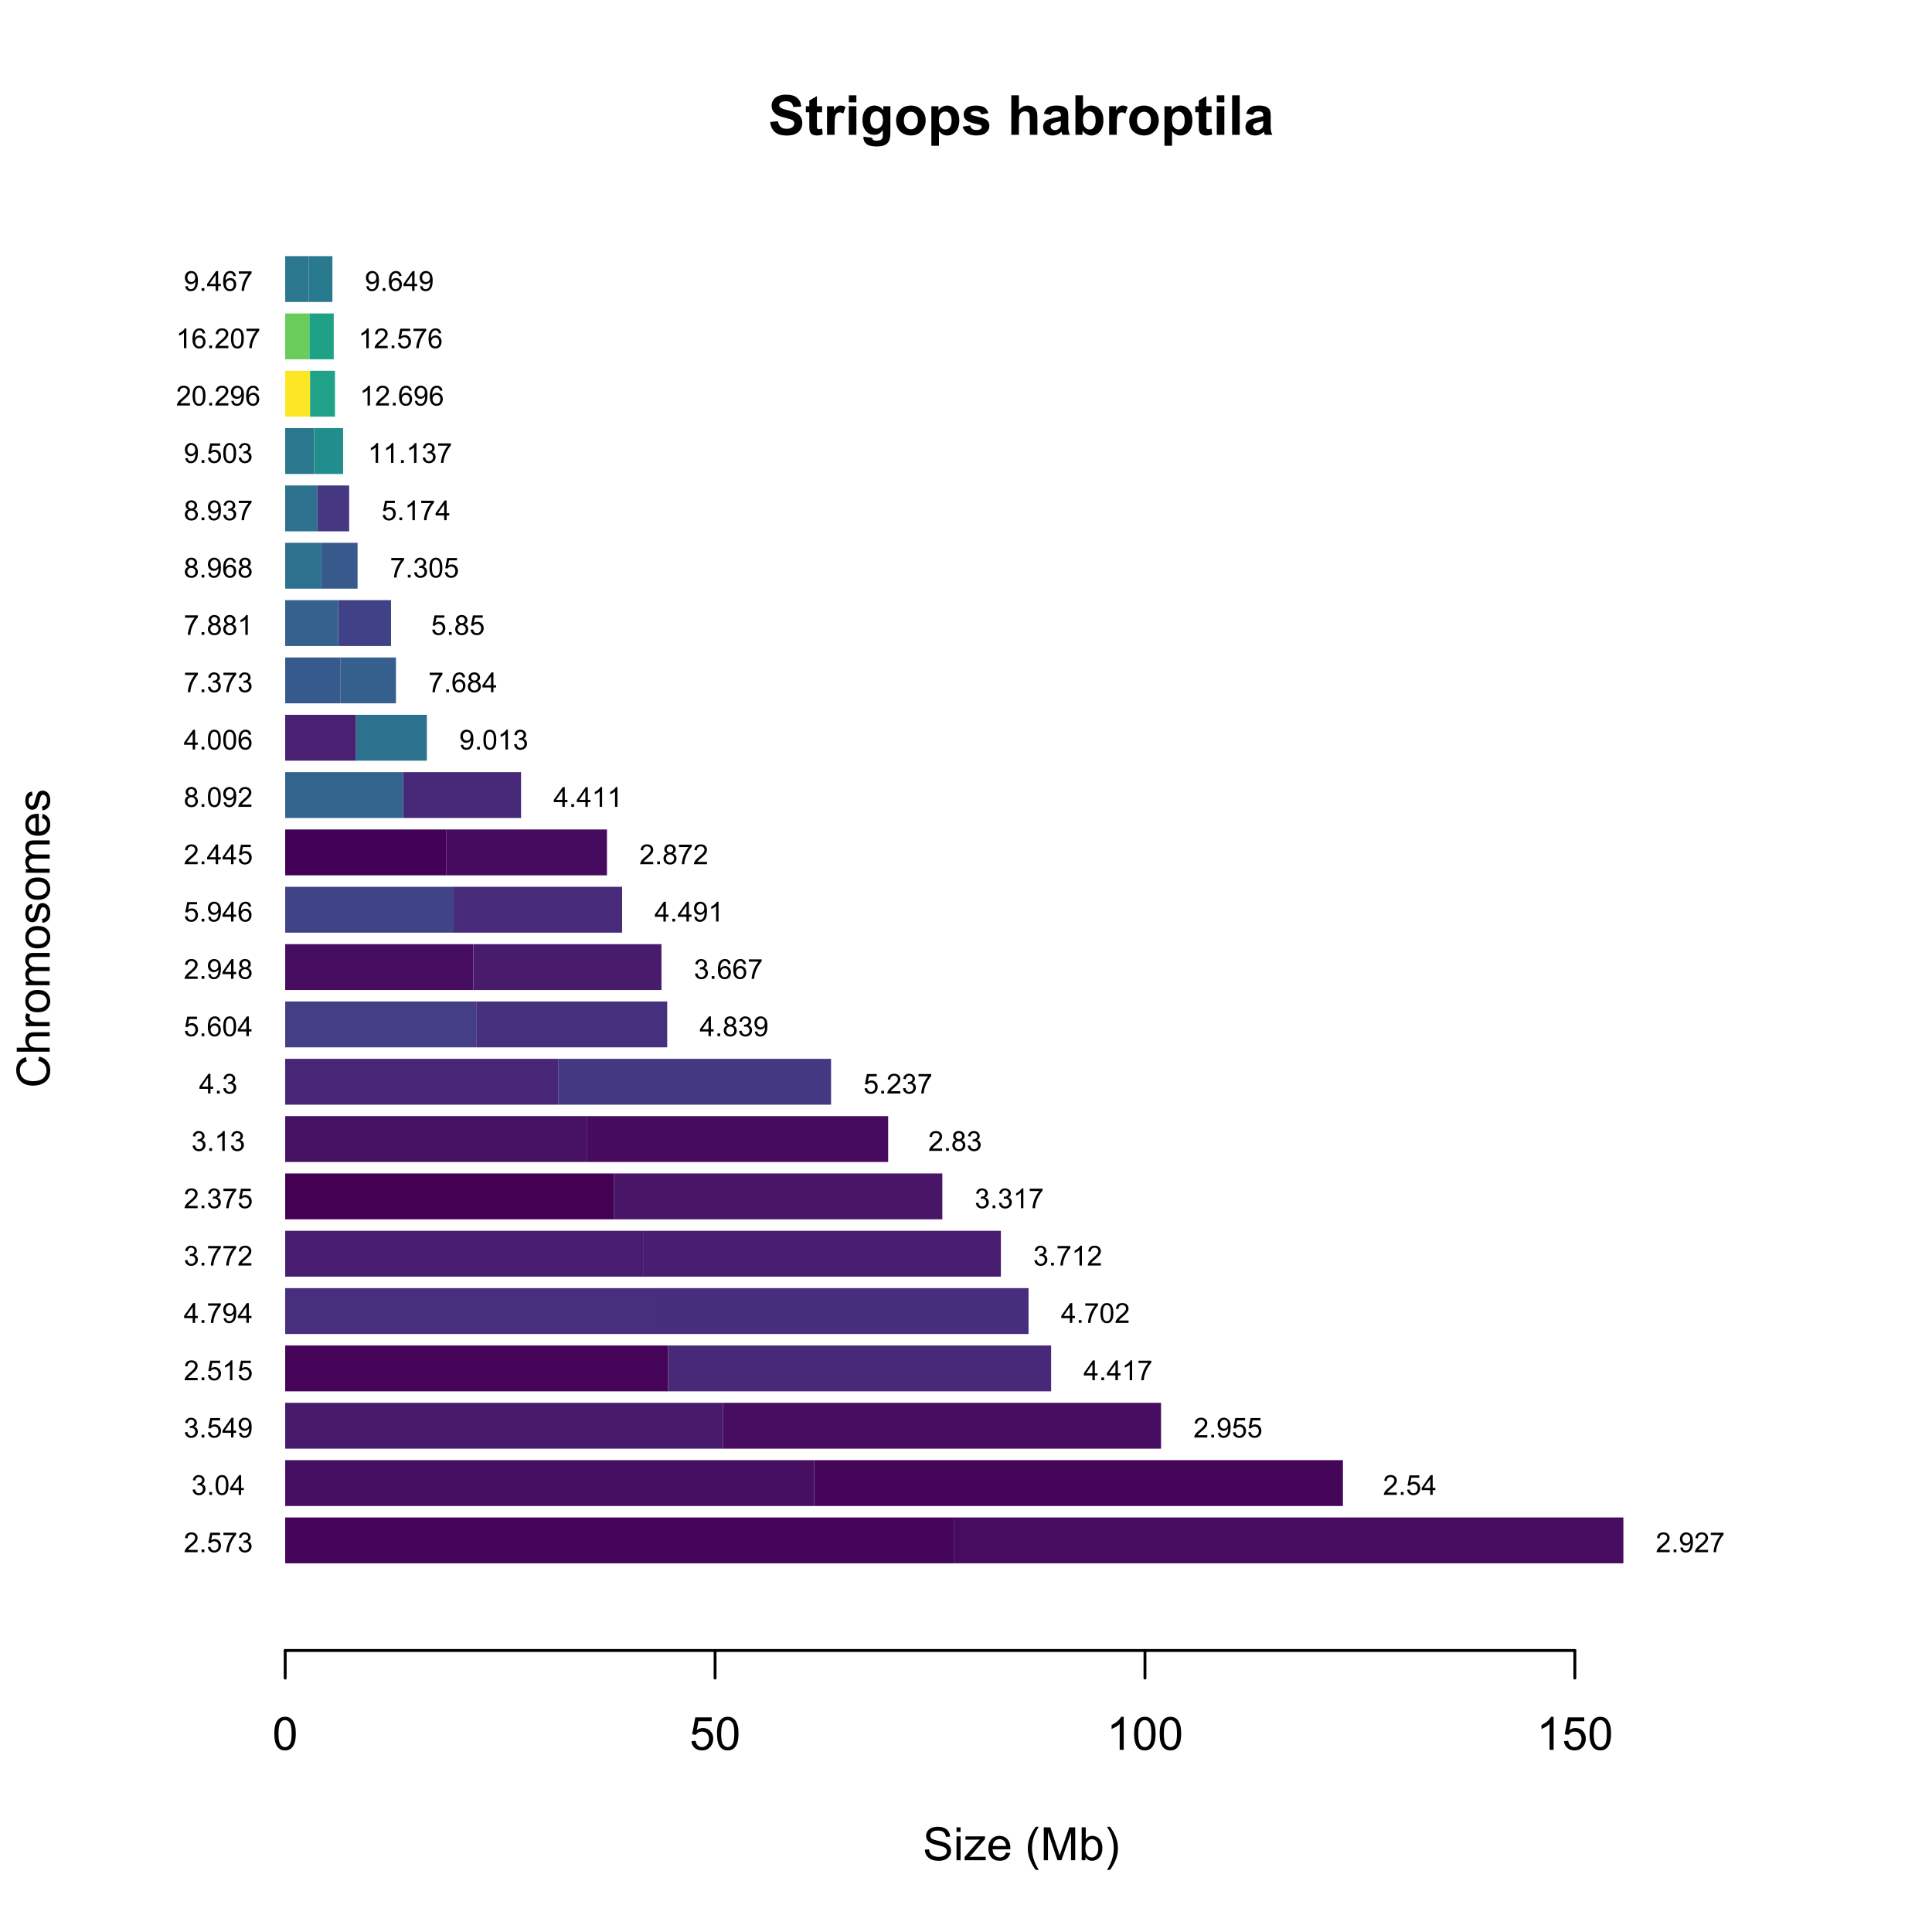 <?xml version="1.0" encoding="UTF-8"?>
<svg xmlns="http://www.w3.org/2000/svg" xmlns:xlink="http://www.w3.org/1999/xlink" width="504" height="504" viewBox="0 0 504 504">
<defs>
<g>
<g id="glyph-0-0">
<path d="M 0.52 -3.355 L 2.547 -3.551 C 2.668 -2.871 2.914 -2.371 3.285 -2.055 C 3.66 -1.734 4.164 -1.574 4.797 -1.574 C 5.465 -1.574 5.969 -1.715 6.309 -2 C 6.648 -2.285 6.82 -2.617 6.82 -2.996 C 6.82 -3.238 6.75 -3.445 6.605 -3.617 C 6.461 -3.789 6.215 -3.938 5.855 -4.062 C 5.613 -4.148 5.059 -4.297 4.191 -4.516 C 3.074 -4.789 2.293 -5.129 1.844 -5.535 C 1.211 -6.102 0.895 -6.793 0.895 -7.609 C 0.895 -8.133 1.043 -8.625 1.34 -9.082 C 1.637 -9.539 2.066 -9.887 2.625 -10.125 C 3.188 -10.363 3.863 -10.484 4.656 -10.484 C 5.949 -10.484 6.922 -10.199 7.574 -9.633 C 8.23 -9.066 8.574 -8.309 8.605 -7.363 L 6.523 -7.27 C 6.438 -7.801 6.246 -8.18 5.953 -8.414 C 5.66 -8.645 5.219 -8.762 4.633 -8.762 C 4.027 -8.762 3.555 -8.637 3.215 -8.387 C 2.992 -8.23 2.883 -8.016 2.883 -7.75 C 2.883 -7.504 2.984 -7.297 3.191 -7.121 C 3.453 -6.902 4.094 -6.672 5.105 -6.434 C 6.117 -6.195 6.867 -5.945 7.352 -5.691 C 7.836 -5.438 8.215 -5.086 8.492 -4.645 C 8.766 -4.203 8.902 -3.652 8.902 -3.004 C 8.902 -2.41 8.738 -1.859 8.41 -1.344 C 8.082 -0.828 7.617 -0.445 7.016 -0.191 C 6.418 0.059 5.668 0.184 4.773 0.184 C 3.473 0.184 2.469 -0.117 1.773 -0.719 C 1.074 -1.324 0.656 -2.199 0.52 -3.355 Z M 0.52 -3.355 "/>
</g>
<g id="glyph-0-1">
<path d="M 4.457 -7.469 L 4.457 -5.891 L 3.109 -5.891 L 3.109 -2.883 C 3.109 -2.273 3.121 -1.918 3.145 -1.816 C 3.172 -1.715 3.23 -1.633 3.32 -1.566 C 3.414 -1.504 3.523 -1.469 3.656 -1.469 C 3.84 -1.469 4.105 -1.531 4.449 -1.66 L 4.621 -0.125 C 4.16 0.07 3.641 0.168 3.059 0.168 C 2.703 0.168 2.383 0.109 2.094 -0.012 C 1.809 -0.129 1.598 -0.285 1.465 -0.473 C 1.332 -0.664 1.238 -0.922 1.188 -1.246 C 1.145 -1.473 1.125 -1.938 1.125 -2.637 L 1.125 -5.891 L 0.219 -5.891 L 0.219 -7.469 L 1.125 -7.469 L 1.125 -8.949 L 3.109 -10.105 L 3.109 -7.469 Z M 4.457 -7.469 "/>
</g>
<g id="glyph-0-2">
<path d="M 2.926 0 L 0.949 0 L 0.949 -7.469 L 2.785 -7.469 L 2.785 -6.406 C 3.098 -6.906 3.379 -7.238 3.633 -7.398 C 3.883 -7.555 4.168 -7.637 4.484 -7.637 C 4.938 -7.637 5.371 -7.512 5.785 -7.262 L 5.176 -5.539 C 4.844 -5.758 4.531 -5.863 4.246 -5.863 C 3.969 -5.863 3.734 -5.789 3.543 -5.637 C 3.352 -5.484 3.199 -5.207 3.09 -4.809 C 2.98 -4.41 2.926 -3.578 2.926 -2.305 Z M 2.926 0 "/>
</g>
<g id="glyph-0-3">
<path d="M 1.035 -8.48 L 1.035 -10.309 L 3.008 -10.309 L 3.008 -8.48 L 1.035 -8.48 M 1.035 0 L 1.035 -7.469 L 3.008 -7.469 L 3.008 0 Z M 1.035 0 "/>
</g>
<g id="glyph-0-4">
<path d="M 0.852 0.492 L 3.109 0.766 C 3.145 1.027 3.23 1.211 3.367 1.309 C 3.555 1.449 3.852 1.52 4.254 1.52 C 4.77 1.52 5.156 1.441 5.414 1.285 C 5.586 1.184 5.719 1.016 5.809 0.789 C 5.867 0.625 5.898 0.32 5.898 -0.121 L 5.898 -1.211 C 5.309 -0.402 4.562 0 3.664 0 C 2.66 0 1.867 -0.426 1.281 -1.273 C 0.82 -1.941 0.59 -2.777 0.59 -3.777 C 0.59 -5.027 0.891 -5.984 1.492 -6.645 C 2.098 -7.305 2.844 -7.637 3.742 -7.637 C 4.664 -7.637 5.426 -7.23 6.027 -6.418 L 6.027 -7.469 L 7.875 -7.469 L 7.875 -0.766 C 7.875 0.113 7.801 0.773 7.656 1.211 C 7.512 1.645 7.309 1.988 7.047 2.234 C 6.781 2.484 6.434 2.68 5.992 2.82 C 5.555 2.961 5 3.031 4.332 3.031 C 3.066 3.031 2.168 2.812 1.637 2.379 C 1.109 1.945 0.844 1.398 0.844 0.73 C 0.844 0.664 0.848 0.586 0.852 0.492 M 2.617 -3.887 C 2.617 -3.098 2.77 -2.516 3.074 -2.148 C 3.383 -1.781 3.762 -1.598 4.211 -1.598 C 4.695 -1.598 5.102 -1.785 5.434 -2.164 C 5.77 -2.539 5.934 -3.098 5.934 -3.84 C 5.934 -4.613 5.773 -5.188 5.457 -5.562 C 5.137 -5.938 4.734 -6.125 4.246 -6.125 C 3.773 -6.125 3.383 -5.941 3.074 -5.57 C 2.77 -5.203 2.617 -4.645 2.617 -3.887 Z M 2.617 -3.887 "/>
</g>
<g id="glyph-0-5">
<path d="M 0.578 -3.84 C 0.578 -4.496 0.738 -5.129 1.062 -5.746 C 1.387 -6.359 1.844 -6.828 2.438 -7.152 C 3.027 -7.473 3.691 -7.637 4.422 -7.637 C 5.551 -7.637 6.477 -7.27 7.199 -6.535 C 7.922 -5.801 8.281 -4.875 8.281 -3.754 C 8.281 -2.625 7.918 -1.688 7.188 -0.945 C 6.461 -0.203 5.543 0.168 4.438 0.168 C 3.754 0.168 3.098 0.016 2.477 -0.297 C 1.855 -0.605 1.387 -1.059 1.062 -1.656 C 0.738 -2.254 0.578 -2.98 0.578 -3.84 M 2.602 -3.734 C 2.602 -2.992 2.777 -2.426 3.129 -2.031 C 3.48 -1.637 3.914 -1.441 4.43 -1.441 C 4.945 -1.441 5.379 -1.637 5.727 -2.031 C 6.074 -2.426 6.25 -2.996 6.25 -3.746 C 6.25 -4.48 6.074 -5.043 5.727 -5.434 C 5.379 -5.828 4.945 -6.027 4.43 -6.027 C 3.914 -6.027 3.48 -5.828 3.129 -5.434 C 2.777 -5.043 2.602 -4.473 2.602 -3.734 Z M 2.602 -3.734 "/>
</g>
<g id="glyph-0-6">
<path d="M 0.977 -7.469 L 2.82 -7.469 L 2.82 -6.371 C 3.059 -6.746 3.383 -7.051 3.789 -7.285 C 4.199 -7.52 4.648 -7.637 5.148 -7.637 C 6.016 -7.637 6.75 -7.297 7.355 -6.617 C 7.961 -5.938 8.262 -4.988 8.262 -3.777 C 8.262 -2.527 7.957 -1.559 7.348 -0.867 C 6.738 -0.176 6 0.168 5.133 0.168 C 4.719 0.168 4.348 0.086 4.012 -0.078 C 3.676 -0.242 3.324 -0.523 2.953 -0.922 L 2.953 2.84 L 0.977 2.84 L 0.977 -7.469 M 2.934 -3.859 C 2.934 -3.02 3.098 -2.402 3.43 -2 C 3.766 -1.598 4.168 -1.398 4.648 -1.398 C 5.105 -1.398 5.488 -1.582 5.793 -1.949 C 6.098 -2.32 6.25 -2.922 6.25 -3.762 C 6.25 -4.543 6.094 -5.125 5.781 -5.504 C 5.465 -5.887 5.078 -6.074 4.613 -6.074 C 4.129 -6.074 3.73 -5.887 3.41 -5.516 C 3.09 -5.145 2.934 -4.59 2.934 -3.859 Z M 2.934 -3.859 "/>
</g>
<g id="glyph-0-7">
<path d="M 0.336 -2.129 L 2.32 -2.434 C 2.406 -2.047 2.574 -1.758 2.832 -1.559 C 3.09 -1.359 3.453 -1.258 3.918 -1.258 C 4.426 -1.258 4.812 -1.352 5.07 -1.539 C 5.242 -1.672 5.328 -1.848 5.328 -2.066 C 5.328 -2.219 5.281 -2.34 5.188 -2.441 C 5.09 -2.535 4.871 -2.621 4.527 -2.699 C 2.934 -3.051 1.926 -3.371 1.496 -3.664 C 0.906 -4.066 0.613 -4.625 0.613 -5.344 C 0.613 -5.992 0.867 -6.535 1.379 -6.977 C 1.891 -7.414 2.68 -7.637 3.754 -7.637 C 4.777 -7.637 5.535 -7.469 6.031 -7.137 C 6.531 -6.805 6.871 -6.312 7.059 -5.66 L 5.195 -5.316 C 5.117 -5.605 4.965 -5.828 4.742 -5.984 C 4.52 -6.137 4.203 -6.215 3.789 -6.215 C 3.27 -6.215 2.898 -6.145 2.672 -5.996 C 2.523 -5.895 2.445 -5.762 2.445 -5.598 C 2.445 -5.457 2.512 -5.336 2.645 -5.238 C 2.82 -5.105 3.438 -4.922 4.488 -4.684 C 5.543 -4.445 6.277 -4.152 6.695 -3.805 C 7.105 -3.453 7.312 -2.961 7.312 -2.336 C 7.312 -1.648 7.027 -1.062 6.453 -0.57 C 5.883 -0.078 5.035 0.168 3.918 0.168 C 2.898 0.168 2.094 -0.039 1.5 -0.449 C 0.91 -0.863 0.52 -1.422 0.336 -2.129 Z M 0.336 -2.129 "/>
</g>
<g id="glyph-0-8">
</g>
<g id="glyph-0-9">
<path d="M 3.004 -10.309 L 3.004 -6.52 C 3.641 -7.262 4.402 -7.637 5.289 -7.637 C 5.742 -7.637 6.152 -7.551 6.52 -7.383 C 6.883 -7.215 7.16 -7 7.344 -6.734 C 7.527 -6.473 7.656 -6.184 7.723 -5.863 C 7.793 -5.547 7.824 -5.051 7.824 -4.379 L 7.824 0 L 5.852 0 L 5.852 -3.945 C 5.852 -4.727 5.812 -5.223 5.738 -5.434 C 5.664 -5.645 5.531 -5.812 5.34 -5.938 C 5.148 -6.062 4.914 -6.125 4.625 -6.125 C 4.297 -6.125 4.004 -6.043 3.746 -5.887 C 3.488 -5.727 3.301 -5.484 3.18 -5.164 C 3.062 -4.844 3.004 -4.367 3.004 -3.742 L 3.004 0 L 1.027 0 L 1.027 -10.309 Z M 3.004 -10.309 "/>
</g>
<g id="glyph-0-10">
<path d="M 2.512 -5.188 L 0.719 -5.512 C 0.918 -6.234 1.266 -6.77 1.758 -7.117 C 2.25 -7.461 2.98 -7.637 3.953 -7.637 C 4.832 -7.637 5.488 -7.531 5.922 -7.324 C 6.352 -7.113 6.656 -6.848 6.832 -6.527 C 7.008 -6.207 7.094 -5.617 7.094 -4.762 L 7.074 -2.453 C 7.074 -1.797 7.105 -1.312 7.168 -1 C 7.23 -0.691 7.352 -0.355 7.523 0 L 5.57 0 C 5.516 -0.133 5.453 -0.324 5.379 -0.582 C 5.348 -0.699 5.324 -0.777 5.309 -0.816 C 4.973 -0.488 4.609 -0.242 4.227 -0.078 C 3.84 0.086 3.43 0.168 2.996 0.168 C 2.227 0.168 1.621 -0.039 1.176 -0.457 C 0.734 -0.875 0.512 -1.402 0.512 -2.039 C 0.512 -2.461 0.613 -2.836 0.816 -3.168 C 1.016 -3.496 1.301 -3.75 1.664 -3.926 C 2.027 -4.102 2.551 -4.258 3.234 -4.387 C 4.156 -4.562 4.797 -4.723 5.152 -4.871 L 5.152 -5.07 C 5.152 -5.449 5.059 -5.719 4.871 -5.883 C 4.684 -6.043 4.332 -6.125 3.812 -6.125 C 3.461 -6.125 3.184 -6.055 2.988 -5.918 C 2.793 -5.777 2.633 -5.535 2.512 -5.188 M 5.152 -3.586 C 4.902 -3.5 4.5 -3.402 3.953 -3.285 C 3.402 -3.168 3.043 -3.051 2.875 -2.938 C 2.617 -2.758 2.488 -2.523 2.488 -2.242 C 2.488 -1.965 2.594 -1.727 2.797 -1.527 C 3.004 -1.324 3.266 -1.223 3.586 -1.223 C 3.941 -1.223 4.281 -1.34 4.605 -1.574 C 4.844 -1.754 5 -1.973 5.078 -2.23 C 5.129 -2.398 5.152 -2.719 5.152 -3.191 Z M 5.152 -3.586 "/>
</g>
<g id="glyph-0-11">
<path d="M 0.949 0 L 0.949 -10.309 L 2.926 -10.309 L 2.926 -6.594 C 3.535 -7.289 4.258 -7.637 5.09 -7.637 C 6 -7.637 6.754 -7.305 7.348 -6.648 C 7.941 -5.988 8.242 -5.043 8.242 -3.812 C 8.242 -2.535 7.938 -1.555 7.328 -0.863 C 6.723 -0.176 5.984 0.168 5.117 0.168 C 4.691 0.168 4.273 0.062 3.855 -0.152 C 3.441 -0.363 3.086 -0.68 2.785 -1.098 L 2.785 0 L 0.949 0 M 2.91 -3.895 C 2.91 -3.121 3.031 -2.551 3.277 -2.18 C 3.617 -1.656 4.074 -1.391 4.641 -1.391 C 5.078 -1.391 5.449 -1.578 5.754 -1.949 C 6.062 -2.324 6.215 -2.91 6.215 -3.711 C 6.215 -4.566 6.062 -5.18 5.75 -5.559 C 5.441 -5.934 5.047 -6.125 4.562 -6.125 C 4.09 -6.125 3.695 -5.941 3.383 -5.57 C 3.066 -5.203 2.91 -4.645 2.91 -3.895 Z M 2.91 -3.895 "/>
</g>
<g id="glyph-0-12">
<path d="M 1.035 0 L 1.035 -10.309 L 3.008 -10.309 L 3.008 0 Z M 1.035 0 "/>
</g>
<g id="glyph-1-0">
<path d="M 0.539 -2.758 L 1.609 -2.852 C 1.66 -2.422 1.781 -2.07 1.965 -1.797 C 2.152 -1.52 2.438 -1.297 2.828 -1.129 C 3.219 -0.957 3.66 -0.875 4.148 -0.875 C 4.582 -0.875 4.965 -0.938 5.297 -1.066 C 5.629 -1.195 5.875 -1.371 6.039 -1.598 C 6.199 -1.82 6.281 -2.066 6.281 -2.332 C 6.281 -2.602 6.203 -2.836 6.047 -3.039 C 5.891 -3.238 5.633 -3.406 5.273 -3.547 C 5.043 -3.633 4.531 -3.773 3.742 -3.965 C 2.953 -4.152 2.402 -4.332 2.086 -4.5 C 1.676 -4.715 1.371 -4.98 1.168 -5.301 C 0.969 -5.617 0.867 -5.973 0.867 -6.367 C 0.867 -6.805 0.992 -7.207 1.234 -7.586 C 1.484 -7.961 1.84 -8.246 2.312 -8.445 C 2.785 -8.637 3.312 -8.734 3.891 -8.734 C 4.527 -8.734 5.09 -8.633 5.574 -8.43 C 6.062 -8.223 6.434 -7.922 6.695 -7.523 C 6.957 -7.125 7.098 -6.672 7.117 -6.172 L 6.031 -6.086 C 5.969 -6.629 5.773 -7.039 5.434 -7.32 C 5.098 -7.594 4.598 -7.734 3.938 -7.734 C 3.25 -7.734 2.75 -7.609 2.434 -7.355 C 2.121 -7.105 1.961 -6.801 1.961 -6.445 C 1.961 -6.137 2.074 -5.883 2.297 -5.684 C 2.516 -5.484 3.086 -5.281 4.012 -5.07 C 4.934 -4.863 5.566 -4.68 5.914 -4.523 C 6.41 -4.293 6.781 -4 7.02 -3.648 C 7.258 -3.293 7.375 -2.887 7.375 -2.426 C 7.375 -1.969 7.246 -1.539 6.984 -1.133 C 6.723 -0.73 6.348 -0.414 5.855 -0.191 C 5.367 0.035 4.812 0.148 4.203 0.148 C 3.422 0.148 2.773 0.031 2.246 -0.195 C 1.723 -0.418 1.309 -0.762 1.012 -1.215 C 0.711 -1.672 0.555 -2.188 0.539 -2.758 Z M 0.539 -2.758 "/>
</g>
<g id="glyph-1-1">
<path d="M 0.797 -7.375 L 0.797 -8.59 L 1.852 -8.59 L 1.852 -7.375 L 0.797 -7.375 M 0.797 0 L 0.797 -6.223 L 1.852 -6.223 L 1.852 0 Z M 0.797 0 "/>
</g>
<g id="glyph-1-2">
<path d="M 0.234 0 L 0.234 -0.855 L 4.195 -5.402 C 3.746 -5.379 3.348 -5.367 3.008 -5.367 L 0.469 -5.367 L 0.469 -6.223 L 5.555 -6.223 L 5.555 -5.523 L 2.188 -1.578 L 1.535 -0.855 C 2.008 -0.891 2.449 -0.906 2.867 -0.906 L 5.742 -0.906 L 5.742 0 Z M 0.234 0 "/>
</g>
<g id="glyph-1-3">
<path d="M 5.051 -2.004 L 6.141 -1.867 C 5.969 -1.23 5.648 -0.738 5.188 -0.387 C 4.719 -0.035 4.125 0.141 3.406 0.141 C 2.492 0.141 1.773 -0.141 1.238 -0.699 C 0.707 -1.262 0.438 -2.047 0.438 -3.059 C 0.438 -4.105 0.711 -4.918 1.25 -5.496 C 1.789 -6.074 2.484 -6.363 3.344 -6.363 C 4.18 -6.363 4.859 -6.078 5.383 -5.516 C 5.914 -4.945 6.176 -4.148 6.176 -3.125 C 6.176 -3.059 6.172 -2.965 6.172 -2.844 L 1.531 -2.844 C 1.566 -2.156 1.762 -1.633 2.109 -1.273 C 2.457 -0.906 2.891 -0.727 3.41 -0.727 C 3.797 -0.727 4.125 -0.828 4.398 -1.031 C 4.672 -1.234 4.891 -1.559 5.051 -2.004 M 1.586 -3.711 L 5.062 -3.711 C 5.016 -4.23 4.883 -4.625 4.664 -4.887 C 4.328 -5.293 3.891 -5.496 3.359 -5.496 C 2.871 -5.496 2.465 -5.332 2.137 -5.008 C 1.805 -4.684 1.625 -4.25 1.586 -3.711 Z M 1.586 -3.711 "/>
</g>
<g id="glyph-1-4">
</g>
<g id="glyph-1-5">
<path d="M 2.805 2.523 C 2.223 1.789 1.73 0.93 1.328 -0.055 C 0.93 -1.035 0.727 -2.055 0.727 -3.109 C 0.727 -4.039 0.875 -4.93 1.18 -5.781 C 1.531 -6.77 2.07 -7.754 2.805 -8.734 L 3.562 -8.734 C 3.09 -7.922 2.777 -7.344 2.625 -6.996 C 2.387 -6.457 2.199 -5.895 2.062 -5.309 C 1.895 -4.578 1.812 -3.844 1.812 -3.105 C 1.812 -1.227 2.395 0.652 3.562 2.523 Z M 2.805 2.523 "/>
</g>
<g id="glyph-1-6">
<path d="M 0.891 0 L 0.891 -8.59 L 2.602 -8.59 L 4.633 -2.508 C 4.82 -1.941 4.957 -1.516 5.047 -1.234 C 5.141 -1.547 5.293 -2.008 5.5 -2.613 L 7.559 -8.59 L 9.086 -8.59 L 9.086 0 L 7.992 0 L 7.992 -7.188 L 5.496 0 L 4.469 0 L 1.984 -7.312 L 1.984 0 Z M 0.891 0 "/>
</g>
<g id="glyph-1-7">
<path d="M 1.766 0 L 0.785 0 L 0.785 -8.59 L 1.84 -8.59 L 1.84 -5.523 C 2.285 -6.082 2.852 -6.363 3.547 -6.363 C 3.926 -6.363 4.289 -6.285 4.633 -6.133 C 4.973 -5.977 5.254 -5.762 5.477 -5.48 C 5.695 -5.203 5.867 -4.863 5.992 -4.469 C 6.117 -4.074 6.18 -3.652 6.18 -3.203 C 6.18 -2.141 5.918 -1.312 5.391 -0.734 C 4.863 -0.152 4.23 0.141 3.492 0.141 C 2.758 0.141 2.18 -0.168 1.766 -0.781 L 1.766 0 M 1.75 -3.156 C 1.75 -2.41 1.852 -1.871 2.055 -1.539 C 2.387 -1 2.836 -0.727 3.406 -0.727 C 3.863 -0.727 4.262 -0.926 4.602 -1.328 C 4.934 -1.727 5.102 -2.324 5.102 -3.117 C 5.102 -3.93 4.941 -4.531 4.621 -4.914 C 4.297 -5.305 3.906 -5.496 3.453 -5.496 C 2.988 -5.496 2.59 -5.297 2.258 -4.895 C 1.922 -4.496 1.75 -3.914 1.75 -3.156 Z M 1.75 -3.156 "/>
</g>
<g id="glyph-1-8">
<path d="M 1.484 2.523 L 0.727 2.523 C 1.895 0.652 2.477 -1.227 2.477 -3.105 C 2.477 -3.84 2.395 -4.566 2.227 -5.289 C 2.094 -5.875 1.906 -6.438 1.672 -6.977 C 1.516 -7.328 1.203 -7.914 0.727 -8.734 L 1.484 -8.734 C 2.215 -7.754 2.758 -6.77 3.109 -5.781 C 3.41 -4.93 3.562 -4.039 3.562 -3.109 C 3.562 -2.055 3.359 -1.035 2.957 -0.055 C 2.551 0.93 2.059 1.789 1.484 2.523 Z M 1.484 2.523 "/>
</g>
<g id="glyph-1-9">
<path d="M 0.5 -4.234 C 0.5 -5.25 0.602 -6.07 0.812 -6.688 C 1.02 -7.309 1.332 -7.785 1.742 -8.121 C 2.156 -8.457 2.672 -8.625 3.297 -8.625 C 3.758 -8.625 4.164 -8.531 4.512 -8.348 C 4.859 -8.16 5.145 -7.895 5.375 -7.543 C 5.598 -7.195 5.777 -6.77 5.906 -6.266 C 6.035 -5.766 6.102 -5.086 6.102 -4.234 C 6.102 -3.227 5.996 -2.414 5.789 -1.797 C 5.582 -1.176 5.273 -0.699 4.859 -0.359 C 4.449 -0.023 3.926 0.148 3.297 0.148 C 2.469 0.148 1.82 -0.152 1.348 -0.742 C 0.781 -1.461 0.5 -2.621 0.5 -4.234 M 1.582 -4.234 C 1.582 -2.824 1.746 -1.887 2.078 -1.422 C 2.406 -0.953 2.812 -0.719 3.297 -0.719 C 3.781 -0.719 4.191 -0.953 4.52 -1.422 C 4.852 -1.891 5.016 -2.828 5.016 -4.234 C 5.016 -5.648 4.852 -6.59 4.52 -7.055 C 4.191 -7.52 3.781 -7.75 3.289 -7.75 C 2.801 -7.75 2.414 -7.547 2.125 -7.137 C 1.766 -6.613 1.582 -5.645 1.582 -4.234 Z M 1.582 -4.234 "/>
</g>
<g id="glyph-1-10">
<path d="M 0.5 -2.25 L 1.605 -2.344 C 1.688 -1.805 1.879 -1.398 2.176 -1.129 C 2.477 -0.855 2.836 -0.719 3.258 -0.719 C 3.766 -0.719 4.195 -0.91 4.547 -1.297 C 4.898 -1.676 5.074 -2.188 5.074 -2.82 C 5.074 -3.418 4.906 -3.895 4.566 -4.242 C 4.23 -4.59 3.785 -4.762 3.242 -4.766 C 2.898 -4.762 2.594 -4.688 2.32 -4.531 C 2.047 -4.379 1.832 -4.18 1.676 -3.93 L 0.688 -4.062 L 1.516 -8.473 L 5.789 -8.473 L 5.789 -7.465 L 2.359 -7.465 L 1.898 -5.156 C 2.414 -5.516 2.953 -5.695 3.523 -5.695 C 4.273 -5.695 4.906 -5.434 5.422 -4.914 C 5.938 -4.395 6.195 -3.727 6.195 -2.914 C 6.195 -2.133 5.965 -1.461 5.516 -0.898 C 4.961 -0.203 4.211 0.148 3.258 0.148 C 2.477 0.148 1.84 -0.074 1.344 -0.508 C 0.852 -0.945 0.57 -1.527 0.5 -2.25 Z M 0.5 -2.25 "/>
</g>
<g id="glyph-1-11">
<path d="M 4.469 0 L 3.414 0 L 3.414 -6.719 C 3.16 -6.477 2.828 -6.234 2.418 -5.992 C 2.004 -5.75 1.633 -5.57 1.305 -5.449 L 1.305 -6.469 C 1.895 -6.746 2.41 -7.082 2.852 -7.477 C 3.293 -7.871 3.605 -8.254 3.789 -8.625 L 4.469 -8.625 Z M 4.469 0 "/>
</g>
<g id="glyph-2-0">
<path d="M -3.012 -7.055 L -2.723 -8.191 C -1.789 -7.953 -1.078 -7.523 -0.59 -6.906 C -0.098 -6.285 0.148 -5.527 0.148 -4.633 C 0.148 -3.711 -0.043 -2.957 -0.418 -2.375 C -0.797 -1.797 -1.344 -1.355 -2.055 -1.051 C -2.77 -0.75 -3.539 -0.598 -4.359 -0.598 C -5.254 -0.598 -6.035 -0.77 -6.699 -1.109 C -7.367 -1.453 -7.871 -1.938 -8.219 -2.57 C -8.562 -3.199 -8.734 -3.895 -8.734 -4.652 C -8.734 -5.512 -8.516 -6.234 -8.078 -6.82 C -7.641 -7.406 -7.027 -7.812 -6.234 -8.047 L -5.969 -6.926 C -6.594 -6.727 -7.051 -6.438 -7.336 -6.059 C -7.621 -5.68 -7.766 -5.203 -7.766 -4.629 C -7.766 -3.969 -7.605 -3.418 -7.289 -2.973 C -6.973 -2.531 -6.547 -2.219 -6.016 -2.039 C -5.48 -1.859 -4.93 -1.77 -4.367 -1.77 C -3.633 -1.77 -2.996 -1.875 -2.453 -2.09 C -1.906 -2.301 -1.5 -2.633 -1.23 -3.082 C -0.961 -3.531 -0.824 -4.016 -0.824 -4.539 C -0.824 -5.176 -1.008 -5.715 -1.375 -6.156 C -1.742 -6.598 -2.289 -6.898 -3.012 -7.055 Z M -3.012 -7.055 "/>
</g>
<g id="glyph-2-1">
<path d="M 0 -0.789 L -8.59 -0.793 L -8.59 -1.848 L -5.508 -1.848 C -6.078 -2.336 -6.363 -2.957 -6.363 -3.711 C -6.363 -4.168 -6.273 -4.57 -6.09 -4.91 C -5.91 -5.25 -5.656 -5.492 -5.336 -5.641 C -5.016 -5.785 -4.555 -5.859 -3.941 -5.859 L 0 -5.859 L 0 -4.805 L -3.941 -4.805 C -4.469 -4.805 -4.855 -4.691 -5.094 -4.461 C -5.336 -4.234 -5.453 -3.91 -5.453 -3.492 C -5.453 -3.18 -5.375 -2.887 -5.211 -2.609 C -5.051 -2.336 -4.828 -2.141 -4.555 -2.023 C -4.273 -1.906 -3.891 -1.848 -3.406 -1.848 L 0 -1.844 Z M 0 -0.789 "/>
</g>
<g id="glyph-2-2">
<path d="M 0 -0.781 L -6.223 -0.781 L -6.223 -1.73 L -5.281 -1.73 C -5.719 -1.969 -6.012 -2.195 -6.152 -2.398 C -6.293 -2.605 -6.363 -2.828 -6.363 -3.078 C -6.363 -3.43 -6.25 -3.793 -6.023 -4.16 L -5.047 -3.797 C -5.195 -3.539 -5.273 -3.281 -5.273 -3.023 C -5.273 -2.793 -5.203 -2.586 -5.066 -2.402 C -4.926 -2.219 -4.734 -2.086 -4.488 -2.012 C -4.113 -1.895 -3.703 -1.836 -3.258 -1.836 L 0 -1.836 Z M 0 -0.781 "/>
</g>
<g id="glyph-2-3">
<path d="M -3.109 -0.398 C -4.262 -0.398 -5.117 -0.719 -5.672 -1.359 C -6.133 -1.895 -6.363 -2.547 -6.363 -3.316 C -6.363 -4.172 -6.082 -4.871 -5.523 -5.414 C -4.961 -5.957 -4.188 -6.227 -3.199 -6.227 C -2.398 -6.227 -1.77 -6.109 -1.309 -5.867 C -0.852 -5.629 -0.492 -5.277 -0.238 -4.82 C 0.012 -4.359 0.141 -3.859 0.141 -3.316 C 0.141 -2.445 -0.141 -1.742 -0.695 -1.203 C -1.254 -0.668 -2.059 -0.398 -3.109 -0.398 M -3.109 -1.484 C -2.312 -1.484 -1.719 -1.656 -1.32 -2.004 C -0.926 -2.352 -0.727 -2.789 -0.727 -3.316 C -0.727 -3.84 -0.926 -4.273 -1.324 -4.625 C -1.723 -4.969 -2.328 -5.145 -3.145 -5.145 C -3.914 -5.145 -4.5 -4.969 -4.895 -4.621 C -5.293 -4.27 -5.492 -3.836 -5.492 -3.316 C -5.492 -2.789 -5.293 -2.352 -4.898 -2.004 C -4.504 -1.656 -3.906 -1.484 -3.109 -1.484 Z M -3.109 -1.484 "/>
</g>
<g id="glyph-2-4">
<path d="M 0 -0.789 L -6.223 -0.793 L -6.223 -1.734 L -5.352 -1.734 C -5.656 -1.93 -5.898 -2.188 -6.086 -2.516 C -6.27 -2.836 -6.363 -3.207 -6.363 -3.621 C -6.363 -4.082 -6.266 -4.461 -6.078 -4.754 C -5.883 -5.051 -5.617 -5.258 -5.273 -5.379 C -6 -5.871 -6.363 -6.512 -6.363 -7.301 C -6.363 -7.918 -6.191 -8.391 -5.852 -8.727 C -5.508 -9.055 -4.98 -9.223 -4.27 -9.223 L 0 -9.223 L 0 -8.172 L -3.918 -8.172 C -4.34 -8.172 -4.645 -8.141 -4.832 -8.07 C -5.016 -8.004 -5.164 -7.879 -5.277 -7.699 C -5.391 -7.52 -5.449 -7.309 -5.449 -7.066 C -5.449 -6.629 -5.305 -6.266 -5.012 -5.977 C -4.723 -5.688 -4.254 -5.543 -3.613 -5.543 L 0 -5.543 L 0 -4.488 L -4.043 -4.488 C -4.512 -4.488 -4.863 -4.402 -5.098 -4.23 C -5.332 -4.059 -5.449 -3.777 -5.449 -3.387 C -5.449 -3.09 -5.371 -2.816 -5.215 -2.562 C -5.059 -2.312 -4.828 -2.129 -4.531 -2.016 C -4.227 -1.902 -3.793 -1.848 -3.227 -1.848 L 0 -1.844 Z M 0 -0.789 "/>
</g>
<g id="glyph-2-5">
<path d="M -1.859 -0.371 L -2.023 -1.414 C -1.602 -1.469 -1.281 -1.633 -1.059 -1.902 C -0.836 -2.168 -0.727 -2.543 -0.727 -3.023 C -0.727 -3.508 -0.824 -3.867 -1.023 -4.102 C -1.219 -4.336 -1.449 -4.453 -1.715 -4.453 C -1.953 -4.453 -2.141 -4.348 -2.277 -4.141 C -2.371 -3.996 -2.492 -3.641 -2.637 -3.062 C -2.832 -2.289 -3 -1.754 -3.145 -1.457 C -3.285 -1.156 -3.484 -0.93 -3.734 -0.777 C -3.988 -0.621 -4.266 -0.547 -4.57 -0.547 C -4.848 -0.547 -5.105 -0.609 -5.34 -0.734 C -5.578 -0.863 -5.773 -1.035 -5.93 -1.254 C -6.051 -1.418 -6.152 -1.641 -6.238 -1.926 C -6.32 -2.207 -6.363 -2.512 -6.363 -2.836 C -6.363 -3.324 -6.293 -3.754 -6.152 -4.121 C -6.012 -4.492 -5.82 -4.762 -5.582 -4.938 C -5.34 -5.113 -5.02 -5.234 -4.617 -5.305 L -4.477 -4.273 C -4.797 -4.227 -5.047 -4.09 -5.227 -3.863 C -5.406 -3.641 -5.496 -3.324 -5.496 -2.914 C -5.496 -2.426 -5.414 -2.082 -5.258 -1.875 C -5.094 -1.668 -4.906 -1.566 -4.695 -1.566 C -4.555 -1.566 -4.434 -1.605 -4.324 -1.695 C -4.211 -1.777 -4.117 -1.914 -4.043 -2.098 C -4.004 -2.203 -3.914 -2.516 -3.773 -3.031 C -3.574 -3.773 -3.41 -4.297 -3.285 -4.59 C -3.156 -4.887 -2.973 -5.117 -2.73 -5.285 C -2.488 -5.453 -2.188 -5.535 -1.828 -5.539 C -1.477 -5.535 -1.145 -5.434 -0.836 -5.23 C -0.523 -5.023 -0.285 -4.727 -0.113 -4.344 C 0.055 -3.953 0.141 -3.516 0.141 -3.031 C 0.141 -2.219 -0.027 -1.605 -0.363 -1.18 C -0.699 -0.758 -1.199 -0.488 -1.859 -0.371 Z M -1.859 -0.371 "/>
</g>
<g id="glyph-2-6">
<path d="M -2.004 -5.051 L -1.867 -6.141 C -1.23 -5.969 -0.738 -5.648 -0.387 -5.188 C -0.035 -4.719 0.141 -4.125 0.141 -3.406 C 0.141 -2.492 -0.141 -1.773 -0.699 -1.238 C -1.262 -0.707 -2.047 -0.441 -3.059 -0.441 C -4.105 -0.441 -4.918 -0.711 -5.496 -1.25 C -6.074 -1.789 -6.363 -2.484 -6.363 -3.348 C -6.363 -4.18 -6.078 -4.859 -5.516 -5.383 C -4.945 -5.914 -4.148 -6.176 -3.121 -6.176 C -3.059 -6.176 -2.965 -6.172 -2.84 -6.172 L -2.844 -1.531 C -2.156 -1.566 -1.633 -1.762 -1.27 -2.109 C -0.906 -2.457 -0.727 -2.891 -0.727 -3.41 C -0.727 -3.797 -0.828 -4.125 -1.031 -4.398 C -1.234 -4.672 -1.559 -4.891 -2.004 -5.051 M -3.711 -1.59 L -3.707 -5.062 C -4.23 -5.016 -4.625 -4.883 -4.887 -4.664 C -5.293 -4.328 -5.496 -3.891 -5.496 -3.359 C -5.496 -2.871 -5.332 -2.465 -5.008 -2.137 C -4.684 -1.805 -4.25 -1.625 -3.711 -1.59 Z M -3.711 -1.59 "/>
</g>
<g id="glyph-3-0">
<path d="M 3.625 -0.609 L 3.625 0 L 0.219 0 C 0.215 -0.152 0.238 -0.297 0.293 -0.438 C 0.379 -0.672 0.516 -0.898 0.707 -1.125 C 0.898 -1.352 1.176 -1.609 1.535 -1.906 C 2.098 -2.363 2.477 -2.73 2.672 -2.996 C 2.867 -3.266 2.969 -3.52 2.969 -3.758 C 2.969 -4.008 2.879 -4.219 2.699 -4.395 C 2.52 -4.566 2.285 -4.652 1.996 -4.652 C 1.691 -4.652 1.449 -4.559 1.266 -4.375 C 1.082 -4.195 0.988 -3.941 0.988 -3.617 L 0.336 -3.684 C 0.383 -4.168 0.551 -4.539 0.84 -4.793 C 1.129 -5.047 1.52 -5.176 2.012 -5.176 C 2.504 -5.176 2.898 -5.039 3.184 -4.762 C 3.473 -4.488 3.617 -4.148 3.617 -3.742 C 3.617 -3.539 3.574 -3.336 3.492 -3.137 C 3.406 -2.938 3.266 -2.727 3.07 -2.508 C 2.875 -2.285 2.551 -1.984 2.094 -1.598 C 1.715 -1.281 1.473 -1.066 1.363 -0.949 C 1.258 -0.836 1.168 -0.723 1.098 -0.609 Z M 3.625 -0.609 "/>
</g>
<g id="glyph-3-1">
<path d="M 0.652 0 L 0.652 -0.719 L 1.375 -0.719 L 1.375 0 Z M 0.652 0 "/>
</g>
<g id="glyph-3-2">
<path d="M 0.297 -1.352 L 0.965 -1.406 C 1.012 -1.082 1.125 -0.84 1.305 -0.676 C 1.484 -0.516 1.703 -0.434 1.953 -0.434 C 2.258 -0.434 2.516 -0.547 2.727 -0.777 C 2.938 -1.008 3.043 -1.312 3.043 -1.691 C 3.043 -2.051 2.941 -2.336 2.742 -2.547 C 2.539 -2.754 2.273 -2.859 1.945 -2.859 C 1.738 -2.859 1.555 -2.812 1.391 -2.719 C 1.227 -2.625 1.098 -2.508 1.004 -2.359 L 0.41 -2.438 L 0.91 -5.082 L 3.473 -5.082 L 3.473 -4.48 L 1.418 -4.48 L 1.141 -3.094 C 1.449 -3.309 1.773 -3.418 2.113 -3.418 C 2.562 -3.418 2.941 -3.262 3.25 -2.949 C 3.562 -2.637 3.715 -2.238 3.715 -1.746 C 3.715 -1.281 3.578 -0.879 3.309 -0.539 C 2.977 -0.121 2.527 0.086 1.953 0.086 C 1.484 0.086 1.102 -0.043 0.809 -0.305 C 0.512 -0.566 0.34 -0.918 0.297 -1.352 Z M 0.297 -1.352 "/>
</g>
<g id="glyph-3-3">
<path d="M 0.34 -4.48 L 0.34 -5.086 L 3.676 -5.086 L 3.676 -4.594 C 3.348 -4.246 3.023 -3.781 2.703 -3.203 C 2.379 -2.625 2.129 -2.027 1.953 -1.418 C 1.828 -0.984 1.746 -0.512 1.711 0 L 1.062 0 C 1.07 -0.406 1.148 -0.895 1.301 -1.469 C 1.453 -2.043 1.672 -2.598 1.957 -3.129 C 2.242 -3.664 2.543 -4.113 2.863 -4.48 Z M 0.34 -4.48 "/>
</g>
<g id="glyph-3-4">
<path d="M 0.301 -1.359 L 0.934 -1.445 C 1.008 -1.086 1.133 -0.828 1.305 -0.668 C 1.48 -0.512 1.691 -0.434 1.945 -0.434 C 2.242 -0.434 2.492 -0.535 2.699 -0.742 C 2.902 -0.949 3.004 -1.203 3.004 -1.508 C 3.004 -1.797 2.91 -2.039 2.723 -2.227 C 2.531 -2.414 2.289 -2.512 1.996 -2.512 C 1.879 -2.512 1.727 -2.488 1.551 -2.441 L 1.621 -2.996 C 1.664 -2.992 1.695 -2.988 1.723 -2.988 C 1.992 -2.988 2.234 -3.059 2.449 -3.199 C 2.664 -3.34 2.773 -3.555 2.773 -3.848 C 2.773 -4.082 2.695 -4.273 2.539 -4.426 C 2.383 -4.578 2.18 -4.656 1.93 -4.656 C 1.684 -4.656 1.48 -4.578 1.316 -4.422 C 1.152 -4.27 1.047 -4.035 1 -3.727 L 0.367 -3.84 C 0.441 -4.262 0.617 -4.594 0.895 -4.824 C 1.168 -5.059 1.508 -5.176 1.914 -5.176 C 2.195 -5.176 2.457 -5.113 2.691 -4.992 C 2.93 -4.875 3.109 -4.707 3.234 -4.5 C 3.363 -4.293 3.426 -4.07 3.426 -3.836 C 3.426 -3.613 3.363 -3.41 3.246 -3.227 C 3.125 -3.043 2.949 -2.898 2.715 -2.793 C 3.02 -2.723 3.254 -2.574 3.426 -2.355 C 3.594 -2.133 3.676 -1.855 3.676 -1.523 C 3.676 -1.07 3.512 -0.691 3.184 -0.379 C 2.855 -0.066 2.441 0.09 1.941 0.09 C 1.488 0.09 1.113 -0.043 0.812 -0.312 C 0.516 -0.582 0.344 -0.93 0.301 -1.359 Z M 0.301 -1.359 "/>
</g>
<g id="glyph-3-5">
<path d="M 0.395 -1.191 L 1 -1.246 C 1.055 -0.961 1.152 -0.754 1.297 -0.625 C 1.441 -0.496 1.629 -0.434 1.855 -0.434 C 2.051 -0.434 2.223 -0.477 2.367 -0.566 C 2.516 -0.656 2.633 -0.773 2.727 -0.922 C 2.82 -1.07 2.898 -1.273 2.965 -1.527 C 3.027 -1.777 3.059 -2.035 3.059 -2.301 C 3.059 -2.328 3.059 -2.371 3.055 -2.426 C 2.93 -2.223 2.754 -2.062 2.535 -1.934 C 2.316 -1.809 2.078 -1.746 1.824 -1.746 C 1.398 -1.746 1.039 -1.902 0.742 -2.211 C 0.445 -2.52 0.297 -2.93 0.297 -3.434 C 0.297 -3.957 0.453 -4.379 0.762 -4.695 C 1.07 -5.016 1.457 -5.176 1.918 -5.176 C 2.254 -5.176 2.562 -5.086 2.84 -4.902 C 3.117 -4.723 3.328 -4.465 3.473 -4.133 C 3.617 -3.797 3.688 -3.316 3.688 -2.684 C 3.688 -2.023 3.617 -1.5 3.473 -1.109 C 3.332 -0.719 3.117 -0.422 2.836 -0.219 C 2.555 -0.016 2.223 0.086 1.844 0.086 C 1.438 0.086 1.109 -0.023 0.855 -0.246 C 0.598 -0.473 0.445 -0.785 0.395 -1.191 M 2.984 -3.465 C 2.984 -3.828 2.887 -4.117 2.695 -4.332 C 2.5 -4.543 2.27 -4.652 1.996 -4.652 C 1.715 -4.652 1.469 -4.535 1.262 -4.305 C 1.055 -4.078 0.949 -3.777 0.949 -3.414 C 0.949 -3.086 1.047 -2.82 1.246 -2.613 C 1.445 -2.41 1.688 -2.305 1.98 -2.305 C 2.273 -2.305 2.512 -2.41 2.703 -2.613 C 2.891 -2.82 2.984 -3.102 2.984 -3.465 Z M 2.984 -3.465 "/>
</g>
<g id="glyph-3-6">
<path d="M 0.297 -2.543 C 0.297 -3.152 0.363 -3.641 0.488 -4.012 C 0.613 -4.383 0.797 -4.672 1.047 -4.871 C 1.293 -5.074 1.605 -5.176 1.98 -5.176 C 2.254 -5.176 2.5 -5.121 2.707 -5.008 C 2.914 -4.898 3.086 -4.734 3.223 -4.527 C 3.359 -4.316 3.465 -4.062 3.543 -3.762 C 3.621 -3.457 3.66 -3.051 3.66 -2.543 C 3.66 -1.938 3.598 -1.449 3.473 -1.078 C 3.348 -0.707 3.164 -0.418 2.918 -0.215 C 2.668 -0.012 2.355 0.086 1.98 0.086 C 1.48 0.086 1.094 -0.09 0.809 -0.445 C 0.469 -0.875 0.297 -1.574 0.297 -2.543 M 0.949 -2.543 C 0.949 -1.695 1.047 -1.133 1.246 -0.852 C 1.445 -0.574 1.688 -0.434 1.98 -0.434 C 2.27 -0.434 2.516 -0.574 2.711 -0.855 C 2.91 -1.137 3.008 -1.699 3.008 -2.543 C 3.008 -3.391 2.91 -3.953 2.711 -4.234 C 2.516 -4.512 2.266 -4.652 1.973 -4.652 C 1.68 -4.652 1.449 -4.527 1.277 -4.281 C 1.059 -3.969 0.949 -3.387 0.949 -2.543 Z M 0.949 -2.543 "/>
</g>
<g id="glyph-3-7">
<path d="M 2.328 0 L 2.328 -1.234 L 0.09 -1.234 L 0.09 -1.812 L 2.441 -5.152 L 2.961 -5.152 L 2.961 -1.812 L 3.656 -1.812 L 3.656 -1.234 L 2.961 -1.234 L 2.961 0 L 2.328 0 M 2.328 -1.812 L 2.328 -4.137 L 0.715 -1.812 Z M 2.328 -1.812 "/>
</g>
<g id="glyph-3-8">
<path d="M 2.684 0 L 2.051 0 L 2.051 -4.031 C 1.898 -3.887 1.699 -3.742 1.449 -3.598 C 1.203 -3.449 0.98 -3.344 0.785 -3.27 L 0.785 -3.883 C 1.137 -4.047 1.445 -4.25 1.711 -4.484 C 1.977 -4.723 2.164 -4.953 2.273 -5.176 L 2.684 -5.176 Z M 2.684 0 "/>
</g>
<g id="glyph-3-9">
<path d="M 1.273 -2.793 C 1.012 -2.891 0.816 -3.027 0.688 -3.207 C 0.562 -3.383 0.5 -3.598 0.5 -3.848 C 0.5 -4.223 0.633 -4.535 0.902 -4.793 C 1.172 -5.047 1.531 -5.176 1.98 -5.176 C 2.43 -5.176 2.793 -5.043 3.066 -4.781 C 3.34 -4.523 3.477 -4.203 3.477 -3.828 C 3.477 -3.59 3.414 -3.383 3.289 -3.203 C 3.164 -3.027 2.973 -2.891 2.719 -2.793 C 3.035 -2.691 3.273 -2.523 3.441 -2.297 C 3.605 -2.066 3.688 -1.793 3.688 -1.473 C 3.688 -1.031 3.531 -0.66 3.219 -0.363 C 2.91 -0.062 2.5 0.086 1.988 0.086 C 1.48 0.086 1.07 -0.062 0.758 -0.363 C 0.449 -0.664 0.293 -1.039 0.293 -1.492 C 0.293 -1.824 0.375 -2.105 0.547 -2.332 C 0.715 -2.559 0.957 -2.711 1.273 -2.793 M 1.145 -3.867 C 1.145 -3.625 1.223 -3.426 1.383 -3.27 C 1.539 -3.113 1.742 -3.039 1.992 -3.039 C 2.238 -3.039 2.438 -3.113 2.594 -3.27 C 2.75 -3.422 2.828 -3.609 2.828 -3.832 C 2.828 -4.062 2.746 -4.258 2.586 -4.418 C 2.426 -4.574 2.227 -4.656 1.984 -4.656 C 1.746 -4.656 1.543 -4.578 1.387 -4.422 C 1.227 -4.27 1.145 -4.082 1.145 -3.867 M 0.941 -1.488 C 0.941 -1.305 0.984 -1.133 1.07 -0.965 C 1.156 -0.793 1.281 -0.664 1.453 -0.57 C 1.621 -0.48 1.801 -0.434 1.996 -0.434 C 2.301 -0.434 2.547 -0.531 2.746 -0.723 C 2.941 -0.918 3.039 -1.164 3.039 -1.465 C 3.039 -1.77 2.941 -2.023 2.738 -2.223 C 2.535 -2.422 2.281 -2.52 1.977 -2.52 C 1.68 -2.52 1.43 -2.422 1.234 -2.227 C 1.039 -2.027 0.941 -1.781 0.941 -1.488 Z M 0.941 -1.488 "/>
</g>
<g id="glyph-3-10">
<path d="M 3.582 -3.891 L 2.953 -3.844 C 2.898 -4.09 2.816 -4.273 2.715 -4.383 C 2.543 -4.562 2.332 -4.656 2.082 -4.656 C 1.879 -4.656 1.703 -4.598 1.551 -4.484 C 1.352 -4.34 1.195 -4.129 1.078 -3.848 C 0.965 -3.57 0.906 -3.172 0.898 -2.656 C 1.051 -2.891 1.238 -3.062 1.457 -3.176 C 1.68 -3.285 1.91 -3.344 2.152 -3.344 C 2.574 -3.344 2.934 -3.188 3.23 -2.879 C 3.527 -2.566 3.672 -2.164 3.672 -1.672 C 3.672 -1.352 3.605 -1.051 3.465 -0.773 C 3.324 -0.492 3.133 -0.281 2.891 -0.133 C 2.645 0.016 2.371 0.086 2.059 0.086 C 1.531 0.086 1.102 -0.105 0.77 -0.492 C 0.438 -0.883 0.27 -1.52 0.27 -2.41 C 0.27 -3.406 0.453 -4.133 0.824 -4.586 C 1.145 -4.977 1.574 -5.176 2.121 -5.176 C 2.523 -5.176 2.859 -5.062 3.117 -4.832 C 3.375 -4.605 3.531 -4.293 3.582 -3.891 M 1 -1.668 C 1 -1.453 1.043 -1.242 1.137 -1.043 C 1.23 -0.844 1.359 -0.691 1.527 -0.59 C 1.691 -0.484 1.867 -0.434 2.051 -0.434 C 2.316 -0.434 2.547 -0.539 2.738 -0.754 C 2.93 -0.973 3.027 -1.266 3.027 -1.633 C 3.027 -1.992 2.934 -2.273 2.742 -2.477 C 2.551 -2.684 2.312 -2.785 2.023 -2.785 C 1.738 -2.785 1.496 -2.684 1.297 -2.477 C 1.098 -2.273 1 -2.004 1 -1.668 Z M 1 -1.668 "/>
</g>
</g>
</defs>
<rect x="-50.4" y="-50.4" width="604.8" height="604.8" fill="rgb(100%, 100%, 100%)" fill-opacity="1"/>
<g fill="rgb(0%, 0%, 0%)" fill-opacity="1">
<use xlink:href="#glyph-0-0" x="200.395" y="35.176"/>
<use xlink:href="#glyph-0-1" x="209.999" y="35.176"/>
<use xlink:href="#glyph-0-2" x="214.795" y="35.176"/>
<use xlink:href="#glyph-0-3" x="220.398" y="35.176"/>
<use xlink:href="#glyph-0-4" x="224.399" y="35.176"/>
<use xlink:href="#glyph-0-5" x="233.195" y="35.176"/>
<use xlink:href="#glyph-0-6" x="241.991" y="35.176"/>
<use xlink:href="#glyph-0-7" x="250.787" y="35.176"/>
<use xlink:href="#glyph-0-8" x="258.796" y="35.176"/>
<use xlink:href="#glyph-0-9" x="262.797" y="35.176"/>
<use xlink:href="#glyph-0-10" x="271.593" y="35.176"/>
<use xlink:href="#glyph-0-11" x="279.602" y="35.176"/>
<use xlink:href="#glyph-0-2" x="288.398" y="35.176"/>
<use xlink:href="#glyph-0-5" x="294.002" y="35.176"/>
<use xlink:href="#glyph-0-6" x="302.798" y="35.176"/>
<use xlink:href="#glyph-0-1" x="311.594" y="35.176"/>
<use xlink:href="#glyph-0-3" x="316.389" y="35.176"/>
<use xlink:href="#glyph-0-12" x="320.39" y="35.176"/>
<use xlink:href="#glyph-0-10" x="324.391" y="35.176"/>
</g>
<g fill="rgb(0%, 0%, 0%)" fill-opacity="1">
<use xlink:href="#glyph-1-0" x="240.727" y="485.281"/>
<use xlink:href="#glyph-1-1" x="248.73" y="485.281"/>
<use xlink:href="#glyph-1-2" x="251.396" y="485.281"/>
<use xlink:href="#glyph-1-3" x="257.396" y="485.281"/>
<use xlink:href="#glyph-1-4" x="264.07" y="485.281"/>
<use xlink:href="#glyph-1-5" x="267.404" y="485.281"/>
<use xlink:href="#glyph-1-6" x="271.4" y="485.281"/>
<use xlink:href="#glyph-1-7" x="281.396" y="485.281"/>
<use xlink:href="#glyph-1-8" x="288.07" y="485.281"/>
</g>
<g fill="rgb(0%, 0%, 0%)" fill-opacity="1">
<use xlink:href="#glyph-2-0" x="12.961" y="283.812"/>
<use xlink:href="#glyph-2-1" x="12.961" y="275.146"/>
<use xlink:href="#glyph-2-2" x="12.961" y="268.473"/>
<use xlink:href="#glyph-2-3" x="12.961" y="264.477"/>
<use xlink:href="#glyph-2-4" x="12.961" y="257.803"/>
<use xlink:href="#glyph-2-3" x="12.961" y="247.807"/>
<use xlink:href="#glyph-2-5" x="12.961" y="241.133"/>
<use xlink:href="#glyph-2-3" x="12.961" y="235.133"/>
<use xlink:href="#glyph-2-4" x="12.961" y="228.459"/>
<use xlink:href="#glyph-2-6" x="12.961" y="218.463"/>
<use xlink:href="#glyph-2-5" x="12.961" y="211.789"/>
</g>
<path fill="none" stroke-width="0.75" stroke-linecap="round" stroke-linejoin="round" stroke="rgb(0%, 0%, 0%)" stroke-opacity="1" stroke-miterlimit="10" d="M 74.398 430.559 L 410.832 430.559 "/>
<path fill="none" stroke-width="0.75" stroke-linecap="round" stroke-linejoin="round" stroke="rgb(0%, 0%, 0%)" stroke-opacity="1" stroke-miterlimit="10" d="M 74.398 430.559 L 74.398 437.762 "/>
<path fill="none" stroke-width="0.75" stroke-linecap="round" stroke-linejoin="round" stroke="rgb(0%, 0%, 0%)" stroke-opacity="1" stroke-miterlimit="10" d="M 186.543 430.559 L 186.543 437.762 "/>
<path fill="none" stroke-width="0.75" stroke-linecap="round" stroke-linejoin="round" stroke="rgb(0%, 0%, 0%)" stroke-opacity="1" stroke-miterlimit="10" d="M 298.688 430.559 L 298.688 437.762 "/>
<path fill="none" stroke-width="0.75" stroke-linecap="round" stroke-linejoin="round" stroke="rgb(0%, 0%, 0%)" stroke-opacity="1" stroke-miterlimit="10" d="M 410.832 430.559 L 410.832 437.762 "/>
<g fill="rgb(0%, 0%, 0%)" fill-opacity="1">
<use xlink:href="#glyph-1-9" x="71.062" y="456.48"/>
</g>
<g fill="rgb(0%, 0%, 0%)" fill-opacity="1">
<use xlink:href="#glyph-1-10" x="179.871" y="456.48"/>
<use xlink:href="#glyph-1-9" x="186.545" y="456.48"/>
</g>
<g fill="rgb(0%, 0%, 0%)" fill-opacity="1">
<use xlink:href="#glyph-1-11" x="288.676" y="456.48"/>
<use xlink:href="#glyph-1-9" x="295.35" y="456.48"/>
<use xlink:href="#glyph-1-9" x="302.023" y="456.48"/>
</g>
<g fill="rgb(0%, 0%, 0%)" fill-opacity="1">
<use xlink:href="#glyph-1-11" x="400.82" y="456.48"/>
<use xlink:href="#glyph-1-10" x="407.494" y="456.48"/>
<use xlink:href="#glyph-1-9" x="414.168" y="456.48"/>
</g>
<path fill-rule="nonzero" fill="rgb(27.059%, 1.961%, 34.902%)" fill-opacity="1" d="M 74.398 407.824 L 248.945 407.824 L 248.945 395.859 L 74.398 395.859 Z M 74.398 407.824 "/>
<path fill-rule="nonzero" fill="rgb(27.843%, 4.706%, 37.255%)" fill-opacity="1" d="M 248.945 407.824 L 423.492 407.824 L 423.492 395.859 L 248.945 395.859 Z M 248.945 407.824 "/>
<g fill="rgb(0%, 0%, 0%)" fill-opacity="1">
<use xlink:href="#glyph-3-0" x="47.938" y="404.922"/>
<use xlink:href="#glyph-3-1" x="51.942" y="404.922"/>
<use xlink:href="#glyph-3-2" x="53.942" y="404.922"/>
<use xlink:href="#glyph-3-3" x="57.946" y="404.922"/>
<use xlink:href="#glyph-3-4" x="61.951" y="404.922"/>
</g>
<g fill="rgb(0%, 0%, 0%)" fill-opacity="1">
<use xlink:href="#glyph-3-0" x="431.938" y="404.922"/>
<use xlink:href="#glyph-3-1" x="435.942" y="404.922"/>
<use xlink:href="#glyph-3-5" x="437.942" y="404.922"/>
<use xlink:href="#glyph-3-0" x="441.946" y="404.922"/>
<use xlink:href="#glyph-3-3" x="445.951" y="404.922"/>
</g>
<path fill-rule="nonzero" fill="rgb(27.843%, 5.882%, 38.431%)" fill-opacity="1" d="M 74.398 392.871 L 212.363 392.871 L 212.363 380.906 L 74.398 380.906 Z M 74.398 392.871 "/>
<path fill-rule="nonzero" fill="rgb(27.059%, 1.961%, 34.51%)" fill-opacity="1" d="M 212.363 392.871 L 350.328 392.871 L 350.328 380.906 L 212.363 380.906 Z M 212.363 392.871 "/>
<g fill="rgb(0%, 0%, 0%)" fill-opacity="1">
<use xlink:href="#glyph-3-4" x="49.938" y="389.965"/>
<use xlink:href="#glyph-3-1" x="53.942" y="389.965"/>
<use xlink:href="#glyph-3-6" x="55.942" y="389.965"/>
<use xlink:href="#glyph-3-7" x="59.946" y="389.965"/>
</g>
<g fill="rgb(0%, 0%, 0%)" fill-opacity="1">
<use xlink:href="#glyph-3-0" x="360.773" y="389.965"/>
<use xlink:href="#glyph-3-1" x="364.778" y="389.965"/>
<use xlink:href="#glyph-3-2" x="366.778" y="389.965"/>
<use xlink:href="#glyph-3-7" x="370.782" y="389.965"/>
</g>
<path fill-rule="nonzero" fill="rgb(28.235%, 10.196%, 42.353%)" fill-opacity="1" d="M 74.398 377.914 L 188.637 377.914 L 188.637 365.949 L 74.398 365.949 Z M 74.398 377.914 "/>
<path fill-rule="nonzero" fill="rgb(27.843%, 5.098%, 37.647%)" fill-opacity="1" d="M 188.641 377.914 L 302.879 377.914 L 302.879 365.949 L 188.641 365.949 Z M 188.641 377.914 "/>
<g fill="rgb(0%, 0%, 0%)" fill-opacity="1">
<use xlink:href="#glyph-3-4" x="47.938" y="375.008"/>
<use xlink:href="#glyph-3-1" x="51.942" y="375.008"/>
<use xlink:href="#glyph-3-2" x="53.942" y="375.008"/>
<use xlink:href="#glyph-3-7" x="57.946" y="375.008"/>
<use xlink:href="#glyph-3-5" x="61.951" y="375.008"/>
</g>
<g fill="rgb(0%, 0%, 0%)" fill-opacity="1">
<use xlink:href="#glyph-3-0" x="311.328" y="375.008"/>
<use xlink:href="#glyph-3-1" x="315.332" y="375.008"/>
<use xlink:href="#glyph-3-5" x="317.333" y="375.008"/>
<use xlink:href="#glyph-3-2" x="321.337" y="375.008"/>
<use xlink:href="#glyph-3-2" x="325.341" y="375.008"/>
</g>
<path fill-rule="nonzero" fill="rgb(27.059%, 1.569%, 34.118%)" fill-opacity="1" d="M 74.398 362.957 L 174.301 362.957 L 174.301 350.992 L 74.398 350.992 Z M 74.398 362.957 "/>
<path fill-rule="nonzero" fill="rgb(28.235%, 16.078%, 47.451%)" fill-opacity="1" d="M 174.301 362.957 L 274.203 362.957 L 274.203 350.992 L 174.301 350.992 Z M 174.301 362.957 "/>
<g fill="rgb(0%, 0%, 0%)" fill-opacity="1">
<use xlink:href="#glyph-3-0" x="47.938" y="360.051"/>
<use xlink:href="#glyph-3-1" x="51.942" y="360.051"/>
<use xlink:href="#glyph-3-2" x="53.942" y="360.051"/>
<use xlink:href="#glyph-3-8" x="57.946" y="360.051"/>
<use xlink:href="#glyph-3-2" x="61.951" y="360.051"/>
</g>
<g fill="rgb(0%, 0%, 0%)" fill-opacity="1">
<use xlink:href="#glyph-3-7" x="282.648" y="360.051"/>
<use xlink:href="#glyph-3-1" x="286.653" y="360.051"/>
<use xlink:href="#glyph-3-7" x="288.653" y="360.051"/>
<use xlink:href="#glyph-3-8" x="292.657" y="360.051"/>
<use xlink:href="#glyph-3-3" x="296.662" y="360.051"/>
</g>
<path fill-rule="nonzero" fill="rgb(27.843%, 18.431%, 49.02%)" fill-opacity="1" d="M 74.398 348 L 171.359 348 L 171.359 336.035 L 74.398 336.035 Z M 74.398 348 "/>
<path fill-rule="nonzero" fill="rgb(27.843%, 18.039%, 48.627%)" fill-opacity="1" d="M 171.359 348 L 268.32 348 L 268.32 336.035 L 171.359 336.035 Z M 171.359 348 "/>
<g fill="rgb(0%, 0%, 0%)" fill-opacity="1">
<use xlink:href="#glyph-3-7" x="47.938" y="345.094"/>
<use xlink:href="#glyph-3-1" x="51.942" y="345.094"/>
<use xlink:href="#glyph-3-3" x="53.942" y="345.094"/>
<use xlink:href="#glyph-3-5" x="57.946" y="345.094"/>
<use xlink:href="#glyph-3-7" x="61.951" y="345.094"/>
</g>
<g fill="rgb(0%, 0%, 0%)" fill-opacity="1">
<use xlink:href="#glyph-3-7" x="276.766" y="345.094"/>
<use xlink:href="#glyph-3-1" x="280.77" y="345.094"/>
<use xlink:href="#glyph-3-3" x="282.77" y="345.094"/>
<use xlink:href="#glyph-3-6" x="286.775" y="345.094"/>
<use xlink:href="#glyph-3-0" x="290.779" y="345.094"/>
</g>
<path fill-rule="nonzero" fill="rgb(28.235%, 11.373%, 43.529%)" fill-opacity="1" d="M 74.398 333.043 L 167.746 333.043 L 167.746 321.078 L 74.398 321.078 Z M 74.398 333.043 "/>
<path fill-rule="nonzero" fill="rgb(28.235%, 10.98%, 43.137%)" fill-opacity="1" d="M 167.75 333.043 L 261.098 333.043 L 261.098 321.078 L 167.75 321.078 Z M 167.75 333.043 "/>
<g fill="rgb(0%, 0%, 0%)" fill-opacity="1">
<use xlink:href="#glyph-3-4" x="47.938" y="330.137"/>
<use xlink:href="#glyph-3-1" x="51.942" y="330.137"/>
<use xlink:href="#glyph-3-3" x="53.942" y="330.137"/>
<use xlink:href="#glyph-3-3" x="57.946" y="330.137"/>
<use xlink:href="#glyph-3-0" x="61.951" y="330.137"/>
</g>
<g fill="rgb(0%, 0%, 0%)" fill-opacity="1">
<use xlink:href="#glyph-3-4" x="269.543" y="330.137"/>
<use xlink:href="#glyph-3-1" x="273.547" y="330.137"/>
<use xlink:href="#glyph-3-3" x="275.548" y="330.137"/>
<use xlink:href="#glyph-3-8" x="279.552" y="330.137"/>
<use xlink:href="#glyph-3-0" x="283.556" y="330.137"/>
</g>
<path fill-rule="nonzero" fill="rgb(26.667%, 0.392%, 32.941%)" fill-opacity="1" d="M 74.398 318.086 L 160.113 318.086 L 160.113 306.121 L 74.398 306.121 Z M 74.398 318.086 "/>
<path fill-rule="nonzero" fill="rgb(28.235%, 8.235%, 40.392%)" fill-opacity="1" d="M 160.113 318.086 L 245.828 318.086 L 245.828 306.121 L 160.113 306.121 Z M 160.113 318.086 "/>
<g fill="rgb(0%, 0%, 0%)" fill-opacity="1">
<use xlink:href="#glyph-3-0" x="47.938" y="315.18"/>
<use xlink:href="#glyph-3-1" x="51.942" y="315.18"/>
<use xlink:href="#glyph-3-4" x="53.942" y="315.18"/>
<use xlink:href="#glyph-3-3" x="57.946" y="315.18"/>
<use xlink:href="#glyph-3-2" x="61.951" y="315.18"/>
</g>
<g fill="rgb(0%, 0%, 0%)" fill-opacity="1">
<use xlink:href="#glyph-3-4" x="254.273" y="315.18"/>
<use xlink:href="#glyph-3-1" x="258.278" y="315.18"/>
<use xlink:href="#glyph-3-4" x="260.278" y="315.18"/>
<use xlink:href="#glyph-3-8" x="264.282" y="315.18"/>
<use xlink:href="#glyph-3-3" x="268.287" y="315.18"/>
</g>
<path fill-rule="nonzero" fill="rgb(27.843%, 6.667%, 39.216%)" fill-opacity="1" d="M 74.398 303.129 L 153.047 303.129 L 153.047 291.164 L 74.398 291.164 Z M 74.398 303.129 "/>
<path fill-rule="nonzero" fill="rgb(27.451%, 4.314%, 36.863%)" fill-opacity="1" d="M 153.047 303.129 L 231.695 303.129 L 231.695 291.164 L 153.047 291.164 Z M 153.047 303.129 "/>
<g fill="rgb(0%, 0%, 0%)" fill-opacity="1">
<use xlink:href="#glyph-3-4" x="49.938" y="300.227"/>
<use xlink:href="#glyph-3-1" x="53.942" y="300.227"/>
<use xlink:href="#glyph-3-8" x="55.942" y="300.227"/>
<use xlink:href="#glyph-3-4" x="59.946" y="300.227"/>
</g>
<g fill="rgb(0%, 0%, 0%)" fill-opacity="1">
<use xlink:href="#glyph-3-0" x="242.141" y="300.227"/>
<use xlink:href="#glyph-3-1" x="246.145" y="300.227"/>
<use xlink:href="#glyph-3-9" x="248.145" y="300.227"/>
<use xlink:href="#glyph-3-4" x="252.15" y="300.227"/>
</g>
<path fill-rule="nonzero" fill="rgb(28.235%, 15.294%, 47.059%)" fill-opacity="1" d="M 74.398 288.176 L 145.598 288.176 L 145.598 276.211 L 74.398 276.211 Z M 74.398 288.176 "/>
<path fill-rule="nonzero" fill="rgb(27.059%, 21.961%, 50.98%)" fill-opacity="1" d="M 145.598 288.176 L 216.797 288.176 L 216.797 276.211 L 145.598 276.211 Z M 145.598 288.176 "/>
<g fill="rgb(0%, 0%, 0%)" fill-opacity="1">
<use xlink:href="#glyph-3-7" x="51.941" y="285.27"/>
<use xlink:href="#glyph-3-1" x="55.946" y="285.27"/>
<use xlink:href="#glyph-3-4" x="57.946" y="285.27"/>
</g>
<g fill="rgb(0%, 0%, 0%)" fill-opacity="1">
<use xlink:href="#glyph-3-2" x="225.246" y="285.27"/>
<use xlink:href="#glyph-3-1" x="229.25" y="285.27"/>
<use xlink:href="#glyph-3-0" x="231.251" y="285.27"/>
<use xlink:href="#glyph-3-4" x="235.255" y="285.27"/>
<use xlink:href="#glyph-3-3" x="239.259" y="285.27"/>
</g>
<path fill-rule="nonzero" fill="rgb(26.275%, 24.314%, 52.157%)" fill-opacity="1" d="M 74.398 273.219 L 124.227 273.219 L 124.227 261.254 L 74.398 261.254 Z M 74.398 273.219 "/>
<path fill-rule="nonzero" fill="rgb(27.451%, 18.824%, 49.412%)" fill-opacity="1" d="M 124.227 273.219 L 174.055 273.219 L 174.055 261.254 L 124.227 261.254 Z M 124.227 273.219 "/>
<g fill="rgb(0%, 0%, 0%)" fill-opacity="1">
<use xlink:href="#glyph-3-2" x="47.938" y="270.312"/>
<use xlink:href="#glyph-3-1" x="51.942" y="270.312"/>
<use xlink:href="#glyph-3-10" x="53.942" y="270.312"/>
<use xlink:href="#glyph-3-6" x="57.946" y="270.312"/>
<use xlink:href="#glyph-3-7" x="61.951" y="270.312"/>
</g>
<g fill="rgb(0%, 0%, 0%)" fill-opacity="1">
<use xlink:href="#glyph-3-7" x="182.5" y="270.312"/>
<use xlink:href="#glyph-3-1" x="186.504" y="270.312"/>
<use xlink:href="#glyph-3-9" x="188.505" y="270.312"/>
<use xlink:href="#glyph-3-4" x="192.509" y="270.312"/>
<use xlink:href="#glyph-3-5" x="196.513" y="270.312"/>
</g>
<path fill-rule="nonzero" fill="rgb(27.843%, 5.098%, 37.647%)" fill-opacity="1" d="M 74.398 258.262 L 123.477 258.262 L 123.477 246.297 L 74.398 246.297 Z M 74.398 258.262 "/>
<path fill-rule="nonzero" fill="rgb(28.235%, 10.588%, 42.745%)" fill-opacity="1" d="M 123.48 258.262 L 172.559 258.262 L 172.559 246.297 L 123.48 246.297 Z M 123.48 258.262 "/>
<g fill="rgb(0%, 0%, 0%)" fill-opacity="1">
<use xlink:href="#glyph-3-0" x="47.938" y="255.355"/>
<use xlink:href="#glyph-3-1" x="51.942" y="255.355"/>
<use xlink:href="#glyph-3-5" x="53.942" y="255.355"/>
<use xlink:href="#glyph-3-7" x="57.946" y="255.355"/>
<use xlink:href="#glyph-3-9" x="61.951" y="255.355"/>
</g>
<g fill="rgb(0%, 0%, 0%)" fill-opacity="1">
<use xlink:href="#glyph-3-4" x="181.004" y="255.355"/>
<use xlink:href="#glyph-3-1" x="185.008" y="255.355"/>
<use xlink:href="#glyph-3-10" x="187.009" y="255.355"/>
<use xlink:href="#glyph-3-10" x="191.013" y="255.355"/>
<use xlink:href="#glyph-3-3" x="195.017" y="255.355"/>
</g>
<path fill-rule="nonzero" fill="rgb(25.49%, 26.275%, 52.941%)" fill-opacity="1" d="M 74.398 243.305 L 118.344 243.305 L 118.344 231.34 L 74.398 231.34 Z M 74.398 243.305 "/>
<path fill-rule="nonzero" fill="rgb(27.843%, 16.471%, 47.843%)" fill-opacity="1" d="M 118.348 243.305 L 162.293 243.305 L 162.293 231.34 L 118.348 231.34 Z M 118.348 243.305 "/>
<g fill="rgb(0%, 0%, 0%)" fill-opacity="1">
<use xlink:href="#glyph-3-2" x="47.938" y="240.398"/>
<use xlink:href="#glyph-3-1" x="51.942" y="240.398"/>
<use xlink:href="#glyph-3-5" x="53.942" y="240.398"/>
<use xlink:href="#glyph-3-7" x="57.946" y="240.398"/>
<use xlink:href="#glyph-3-10" x="61.951" y="240.398"/>
</g>
<g fill="rgb(0%, 0%, 0%)" fill-opacity="1">
<use xlink:href="#glyph-3-7" x="170.738" y="240.398"/>
<use xlink:href="#glyph-3-1" x="174.743" y="240.398"/>
<use xlink:href="#glyph-3-7" x="176.743" y="240.398"/>
<use xlink:href="#glyph-3-5" x="180.747" y="240.398"/>
<use xlink:href="#glyph-3-8" x="184.752" y="240.398"/>
</g>
<path fill-rule="nonzero" fill="rgb(26.667%, 0.784%, 33.725%)" fill-opacity="1" d="M 74.398 228.348 L 116.367 228.348 L 116.367 216.383 L 74.398 216.383 Z M 74.398 228.348 "/>
<path fill-rule="nonzero" fill="rgb(27.451%, 4.314%, 36.863%)" fill-opacity="1" d="M 116.371 228.348 L 158.34 228.348 L 158.34 216.383 L 116.371 216.383 Z M 116.371 228.348 "/>
<g fill="rgb(0%, 0%, 0%)" fill-opacity="1">
<use xlink:href="#glyph-3-0" x="47.938" y="225.441"/>
<use xlink:href="#glyph-3-1" x="51.942" y="225.441"/>
<use xlink:href="#glyph-3-7" x="53.942" y="225.441"/>
<use xlink:href="#glyph-3-7" x="57.946" y="225.441"/>
<use xlink:href="#glyph-3-2" x="61.951" y="225.441"/>
</g>
<g fill="rgb(0%, 0%, 0%)" fill-opacity="1">
<use xlink:href="#glyph-3-0" x="166.789" y="225.441"/>
<use xlink:href="#glyph-3-1" x="170.793" y="225.441"/>
<use xlink:href="#glyph-3-9" x="172.794" y="225.441"/>
<use xlink:href="#glyph-3-3" x="176.798" y="225.441"/>
<use xlink:href="#glyph-3-0" x="180.802" y="225.441"/>
</g>
<path fill-rule="nonzero" fill="rgb(19.608%, 39.216%, 55.686%)" fill-opacity="1" d="M 74.398 213.391 L 105.164 213.391 L 105.164 201.426 L 74.398 201.426 Z M 74.398 213.391 "/>
<path fill-rule="nonzero" fill="rgb(28.235%, 16.078%, 47.451%)" fill-opacity="1" d="M 105.164 213.391 L 135.93 213.391 L 135.93 201.426 L 105.164 201.426 Z M 105.164 213.391 "/>
<g fill="rgb(0%, 0%, 0%)" fill-opacity="1">
<use xlink:href="#glyph-3-9" x="47.938" y="210.484"/>
<use xlink:href="#glyph-3-1" x="51.942" y="210.484"/>
<use xlink:href="#glyph-3-6" x="53.942" y="210.484"/>
<use xlink:href="#glyph-3-5" x="57.946" y="210.484"/>
<use xlink:href="#glyph-3-0" x="61.951" y="210.484"/>
</g>
<g fill="rgb(0%, 0%, 0%)" fill-opacity="1">
<use xlink:href="#glyph-3-7" x="144.375" y="210.484"/>
<use xlink:href="#glyph-3-1" x="148.379" y="210.484"/>
<use xlink:href="#glyph-3-7" x="150.38" y="210.484"/>
<use xlink:href="#glyph-3-8" x="154.384" y="210.484"/>
<use xlink:href="#glyph-3-8" x="158.388" y="210.484"/>
</g>
<path fill-rule="nonzero" fill="rgb(28.235%, 12.941%, 45.098%)" fill-opacity="1" d="M 74.398 198.434 L 92.875 198.434 L 92.875 186.469 L 74.398 186.469 Z M 74.398 198.434 "/>
<path fill-rule="nonzero" fill="rgb(17.255%, 44.314%, 55.686%)" fill-opacity="1" d="M 92.879 198.434 L 111.355 198.434 L 111.355 186.469 L 92.879 186.469 Z M 92.879 198.434 "/>
<g fill="rgb(0%, 0%, 0%)" fill-opacity="1">
<use xlink:href="#glyph-3-7" x="47.938" y="195.527"/>
<use xlink:href="#glyph-3-1" x="51.942" y="195.527"/>
<use xlink:href="#glyph-3-6" x="53.942" y="195.527"/>
<use xlink:href="#glyph-3-6" x="57.946" y="195.527"/>
<use xlink:href="#glyph-3-10" x="61.951" y="195.527"/>
</g>
<g fill="rgb(0%, 0%, 0%)" fill-opacity="1">
<use xlink:href="#glyph-3-5" x="119.801" y="195.527"/>
<use xlink:href="#glyph-3-1" x="123.805" y="195.527"/>
<use xlink:href="#glyph-3-6" x="125.805" y="195.527"/>
<use xlink:href="#glyph-3-8" x="129.81" y="195.527"/>
<use xlink:href="#glyph-3-4" x="133.814" y="195.527"/>
</g>
<path fill-rule="nonzero" fill="rgb(21.569%, 35.294%, 54.902%)" fill-opacity="1" d="M 74.398 183.477 L 88.848 183.477 L 88.848 171.512 L 74.398 171.512 Z M 74.398 183.477 "/>
<path fill-rule="nonzero" fill="rgb(20.784%, 37.255%, 55.294%)" fill-opacity="1" d="M 88.848 183.477 L 103.297 183.477 L 103.297 171.512 L 88.848 171.512 Z M 88.848 183.477 "/>
<g fill="rgb(0%, 0%, 0%)" fill-opacity="1">
<use xlink:href="#glyph-3-3" x="47.938" y="180.574"/>
<use xlink:href="#glyph-3-1" x="51.942" y="180.574"/>
<use xlink:href="#glyph-3-4" x="53.942" y="180.574"/>
<use xlink:href="#glyph-3-3" x="57.946" y="180.574"/>
<use xlink:href="#glyph-3-4" x="61.951" y="180.574"/>
</g>
<g fill="rgb(0%, 0%, 0%)" fill-opacity="1">
<use xlink:href="#glyph-3-3" x="111.746" y="180.574"/>
<use xlink:href="#glyph-3-1" x="115.75" y="180.574"/>
<use xlink:href="#glyph-3-10" x="117.751" y="180.574"/>
<use xlink:href="#glyph-3-9" x="121.755" y="180.574"/>
<use xlink:href="#glyph-3-7" x="125.759" y="180.574"/>
</g>
<path fill-rule="nonzero" fill="rgb(20.392%, 38.039%, 55.294%)" fill-opacity="1" d="M 74.398 168.523 L 88.199 168.523 L 88.199 156.559 L 74.398 156.559 Z M 74.398 168.523 "/>
<path fill-rule="nonzero" fill="rgb(25.49%, 25.49%, 52.941%)" fill-opacity="1" d="M 88.203 168.523 L 102.004 168.523 L 102.004 156.559 L 88.203 156.559 Z M 88.203 168.523 "/>
<g fill="rgb(0%, 0%, 0%)" fill-opacity="1">
<use xlink:href="#glyph-3-3" x="47.938" y="165.617"/>
<use xlink:href="#glyph-3-1" x="51.942" y="165.617"/>
<use xlink:href="#glyph-3-9" x="53.942" y="165.617"/>
<use xlink:href="#glyph-3-9" x="57.946" y="165.617"/>
<use xlink:href="#glyph-3-8" x="61.951" y="165.617"/>
</g>
<g fill="rgb(0%, 0%, 0%)" fill-opacity="1">
<use xlink:href="#glyph-3-2" x="112.453" y="165.617"/>
<use xlink:href="#glyph-3-1" x="116.457" y="165.617"/>
<use xlink:href="#glyph-3-9" x="118.458" y="165.617"/>
<use xlink:href="#glyph-3-2" x="122.462" y="165.617"/>
</g>
<path fill-rule="nonzero" fill="rgb(17.647%, 44.314%, 55.686%)" fill-opacity="1" d="M 74.398 153.566 L 83.84 153.566 L 83.84 141.602 L 74.398 141.602 Z M 74.398 153.566 "/>
<path fill-rule="nonzero" fill="rgb(21.961%, 34.902%, 54.902%)" fill-opacity="1" d="M 83.84 153.566 L 93.281 153.566 L 93.281 141.602 L 83.84 141.602 Z M 83.84 153.566 "/>
<g fill="rgb(0%, 0%, 0%)" fill-opacity="1">
<use xlink:href="#glyph-3-9" x="47.938" y="150.66"/>
<use xlink:href="#glyph-3-1" x="51.942" y="150.66"/>
<use xlink:href="#glyph-3-5" x="53.942" y="150.66"/>
<use xlink:href="#glyph-3-10" x="57.946" y="150.66"/>
<use xlink:href="#glyph-3-9" x="61.951" y="150.66"/>
</g>
<g fill="rgb(0%, 0%, 0%)" fill-opacity="1">
<use xlink:href="#glyph-3-3" x="101.73" y="150.66"/>
<use xlink:href="#glyph-3-1" x="105.735" y="150.66"/>
<use xlink:href="#glyph-3-4" x="107.735" y="150.66"/>
<use xlink:href="#glyph-3-6" x="111.739" y="150.66"/>
<use xlink:href="#glyph-3-2" x="115.744" y="150.66"/>
</g>
<path fill-rule="nonzero" fill="rgb(17.647%, 44.314%, 55.686%)" fill-opacity="1" d="M 74.398 138.609 L 82.742 138.609 L 82.742 126.645 L 74.398 126.645 Z M 74.398 138.609 "/>
<path fill-rule="nonzero" fill="rgb(27.059%, 21.569%, 50.588%)" fill-opacity="1" d="M 82.746 138.609 L 91.09 138.609 L 91.09 126.645 L 82.746 126.645 Z M 82.746 138.609 "/>
<g fill="rgb(0%, 0%, 0%)" fill-opacity="1">
<use xlink:href="#glyph-3-9" x="47.938" y="135.703"/>
<use xlink:href="#glyph-3-1" x="51.942" y="135.703"/>
<use xlink:href="#glyph-3-5" x="53.942" y="135.703"/>
<use xlink:href="#glyph-3-4" x="57.946" y="135.703"/>
<use xlink:href="#glyph-3-3" x="61.951" y="135.703"/>
</g>
<g fill="rgb(0%, 0%, 0%)" fill-opacity="1">
<use xlink:href="#glyph-3-2" x="99.535" y="135.703"/>
<use xlink:href="#glyph-3-1" x="103.539" y="135.703"/>
<use xlink:href="#glyph-3-8" x="105.54" y="135.703"/>
<use xlink:href="#glyph-3-3" x="109.544" y="135.703"/>
<use xlink:href="#glyph-3-7" x="113.548" y="135.703"/>
</g>
<path fill-rule="nonzero" fill="rgb(16.471%, 46.667%, 55.686%)" fill-opacity="1" d="M 74.398 123.652 L 81.949 123.652 L 81.949 111.688 L 74.398 111.688 Z M 74.398 123.652 "/>
<path fill-rule="nonzero" fill="rgb(12.941%, 55.686%, 55.294%)" fill-opacity="1" d="M 81.953 123.652 L 89.504 123.652 L 89.504 111.688 L 81.953 111.688 Z M 81.953 123.652 "/>
<g fill="rgb(0%, 0%, 0%)" fill-opacity="1">
<use xlink:href="#glyph-3-5" x="47.938" y="120.746"/>
<use xlink:href="#glyph-3-1" x="51.942" y="120.746"/>
<use xlink:href="#glyph-3-2" x="53.942" y="120.746"/>
<use xlink:href="#glyph-3-6" x="57.946" y="120.746"/>
<use xlink:href="#glyph-3-4" x="61.951" y="120.746"/>
</g>
<g fill="rgb(0%, 0%, 0%)" fill-opacity="1">
<use xlink:href="#glyph-3-8" x="95.949" y="120.746"/>
<use xlink:href="#glyph-3-8" x="99.954" y="120.746"/>
<use xlink:href="#glyph-3-1" x="103.958" y="120.746"/>
<use xlink:href="#glyph-3-8" x="105.958" y="120.746"/>
<use xlink:href="#glyph-3-4" x="109.963" y="120.746"/>
<use xlink:href="#glyph-3-3" x="113.967" y="120.746"/>
</g>
<path fill-rule="nonzero" fill="rgb(99.216%, 90.588%, 14.51%)" fill-opacity="1" d="M 74.398 108.695 L 80.891 108.695 L 80.891 96.73 L 74.398 96.73 Z M 74.398 108.695 "/>
<path fill-rule="nonzero" fill="rgb(12.157%, 63.529%, 52.941%)" fill-opacity="1" d="M 80.891 108.695 L 87.383 108.695 L 87.383 96.73 L 80.891 96.73 Z M 80.891 108.695 "/>
<g fill="rgb(0%, 0%, 0%)" fill-opacity="1">
<use xlink:href="#glyph-3-0" x="45.934" y="105.789"/>
<use xlink:href="#glyph-3-6" x="49.938" y="105.789"/>
<use xlink:href="#glyph-3-1" x="53.942" y="105.789"/>
<use xlink:href="#glyph-3-0" x="55.943" y="105.789"/>
<use xlink:href="#glyph-3-5" x="59.947" y="105.789"/>
<use xlink:href="#glyph-3-10" x="63.951" y="105.789"/>
</g>
<g fill="rgb(0%, 0%, 0%)" fill-opacity="1">
<use xlink:href="#glyph-3-8" x="93.828" y="105.789"/>
<use xlink:href="#glyph-3-0" x="97.832" y="105.789"/>
<use xlink:href="#glyph-3-1" x="101.837" y="105.789"/>
<use xlink:href="#glyph-3-10" x="103.837" y="105.789"/>
<use xlink:href="#glyph-3-5" x="107.841" y="105.789"/>
<use xlink:href="#glyph-3-10" x="111.846" y="105.789"/>
</g>
<path fill-rule="nonzero" fill="rgb(40.784%, 80.392%, 35.686%)" fill-opacity="1" d="M 74.398 93.738 L 80.73 93.738 L 80.73 81.773 L 74.398 81.773 Z M 74.398 93.738 "/>
<path fill-rule="nonzero" fill="rgb(12.157%, 63.137%, 53.333%)" fill-opacity="1" d="M 80.73 93.738 L 87.062 93.738 L 87.062 81.773 L 80.73 81.773 Z M 80.73 93.738 "/>
<g fill="rgb(0%, 0%, 0%)" fill-opacity="1">
<use xlink:href="#glyph-3-8" x="45.934" y="90.832"/>
<use xlink:href="#glyph-3-10" x="49.938" y="90.832"/>
<use xlink:href="#glyph-3-1" x="53.942" y="90.832"/>
<use xlink:href="#glyph-3-0" x="55.943" y="90.832"/>
<use xlink:href="#glyph-3-6" x="59.947" y="90.832"/>
<use xlink:href="#glyph-3-3" x="63.951" y="90.832"/>
</g>
<g fill="rgb(0%, 0%, 0%)" fill-opacity="1">
<use xlink:href="#glyph-3-8" x="93.504" y="90.832"/>
<use xlink:href="#glyph-3-0" x="97.508" y="90.832"/>
<use xlink:href="#glyph-3-1" x="101.513" y="90.832"/>
<use xlink:href="#glyph-3-2" x="103.513" y="90.832"/>
<use xlink:href="#glyph-3-3" x="107.517" y="90.832"/>
<use xlink:href="#glyph-3-10" x="111.521" y="90.832"/>
</g>
<path fill-rule="nonzero" fill="rgb(16.471%, 46.667%, 55.686%)" fill-opacity="1" d="M 74.398 78.781 L 80.559 78.781 L 80.559 66.816 L 74.398 66.816 Z M 74.398 78.781 "/>
<path fill-rule="nonzero" fill="rgb(16.078%, 47.843%, 55.686%)" fill-opacity="1" d="M 80.559 78.781 L 86.719 78.781 L 86.719 66.816 L 80.559 66.816 Z M 80.559 78.781 "/>
<g fill="rgb(0%, 0%, 0%)" fill-opacity="1">
<use xlink:href="#glyph-3-5" x="47.938" y="75.875"/>
<use xlink:href="#glyph-3-1" x="51.942" y="75.875"/>
<use xlink:href="#glyph-3-7" x="53.942" y="75.875"/>
<use xlink:href="#glyph-3-10" x="57.946" y="75.875"/>
<use xlink:href="#glyph-3-3" x="61.951" y="75.875"/>
</g>
<g fill="rgb(0%, 0%, 0%)" fill-opacity="1">
<use xlink:href="#glyph-3-5" x="95.168" y="75.875"/>
<use xlink:href="#glyph-3-1" x="99.172" y="75.875"/>
<use xlink:href="#glyph-3-10" x="101.173" y="75.875"/>
<use xlink:href="#glyph-3-7" x="105.177" y="75.875"/>
<use xlink:href="#glyph-3-5" x="109.181" y="75.875"/>
</g>
</svg>
